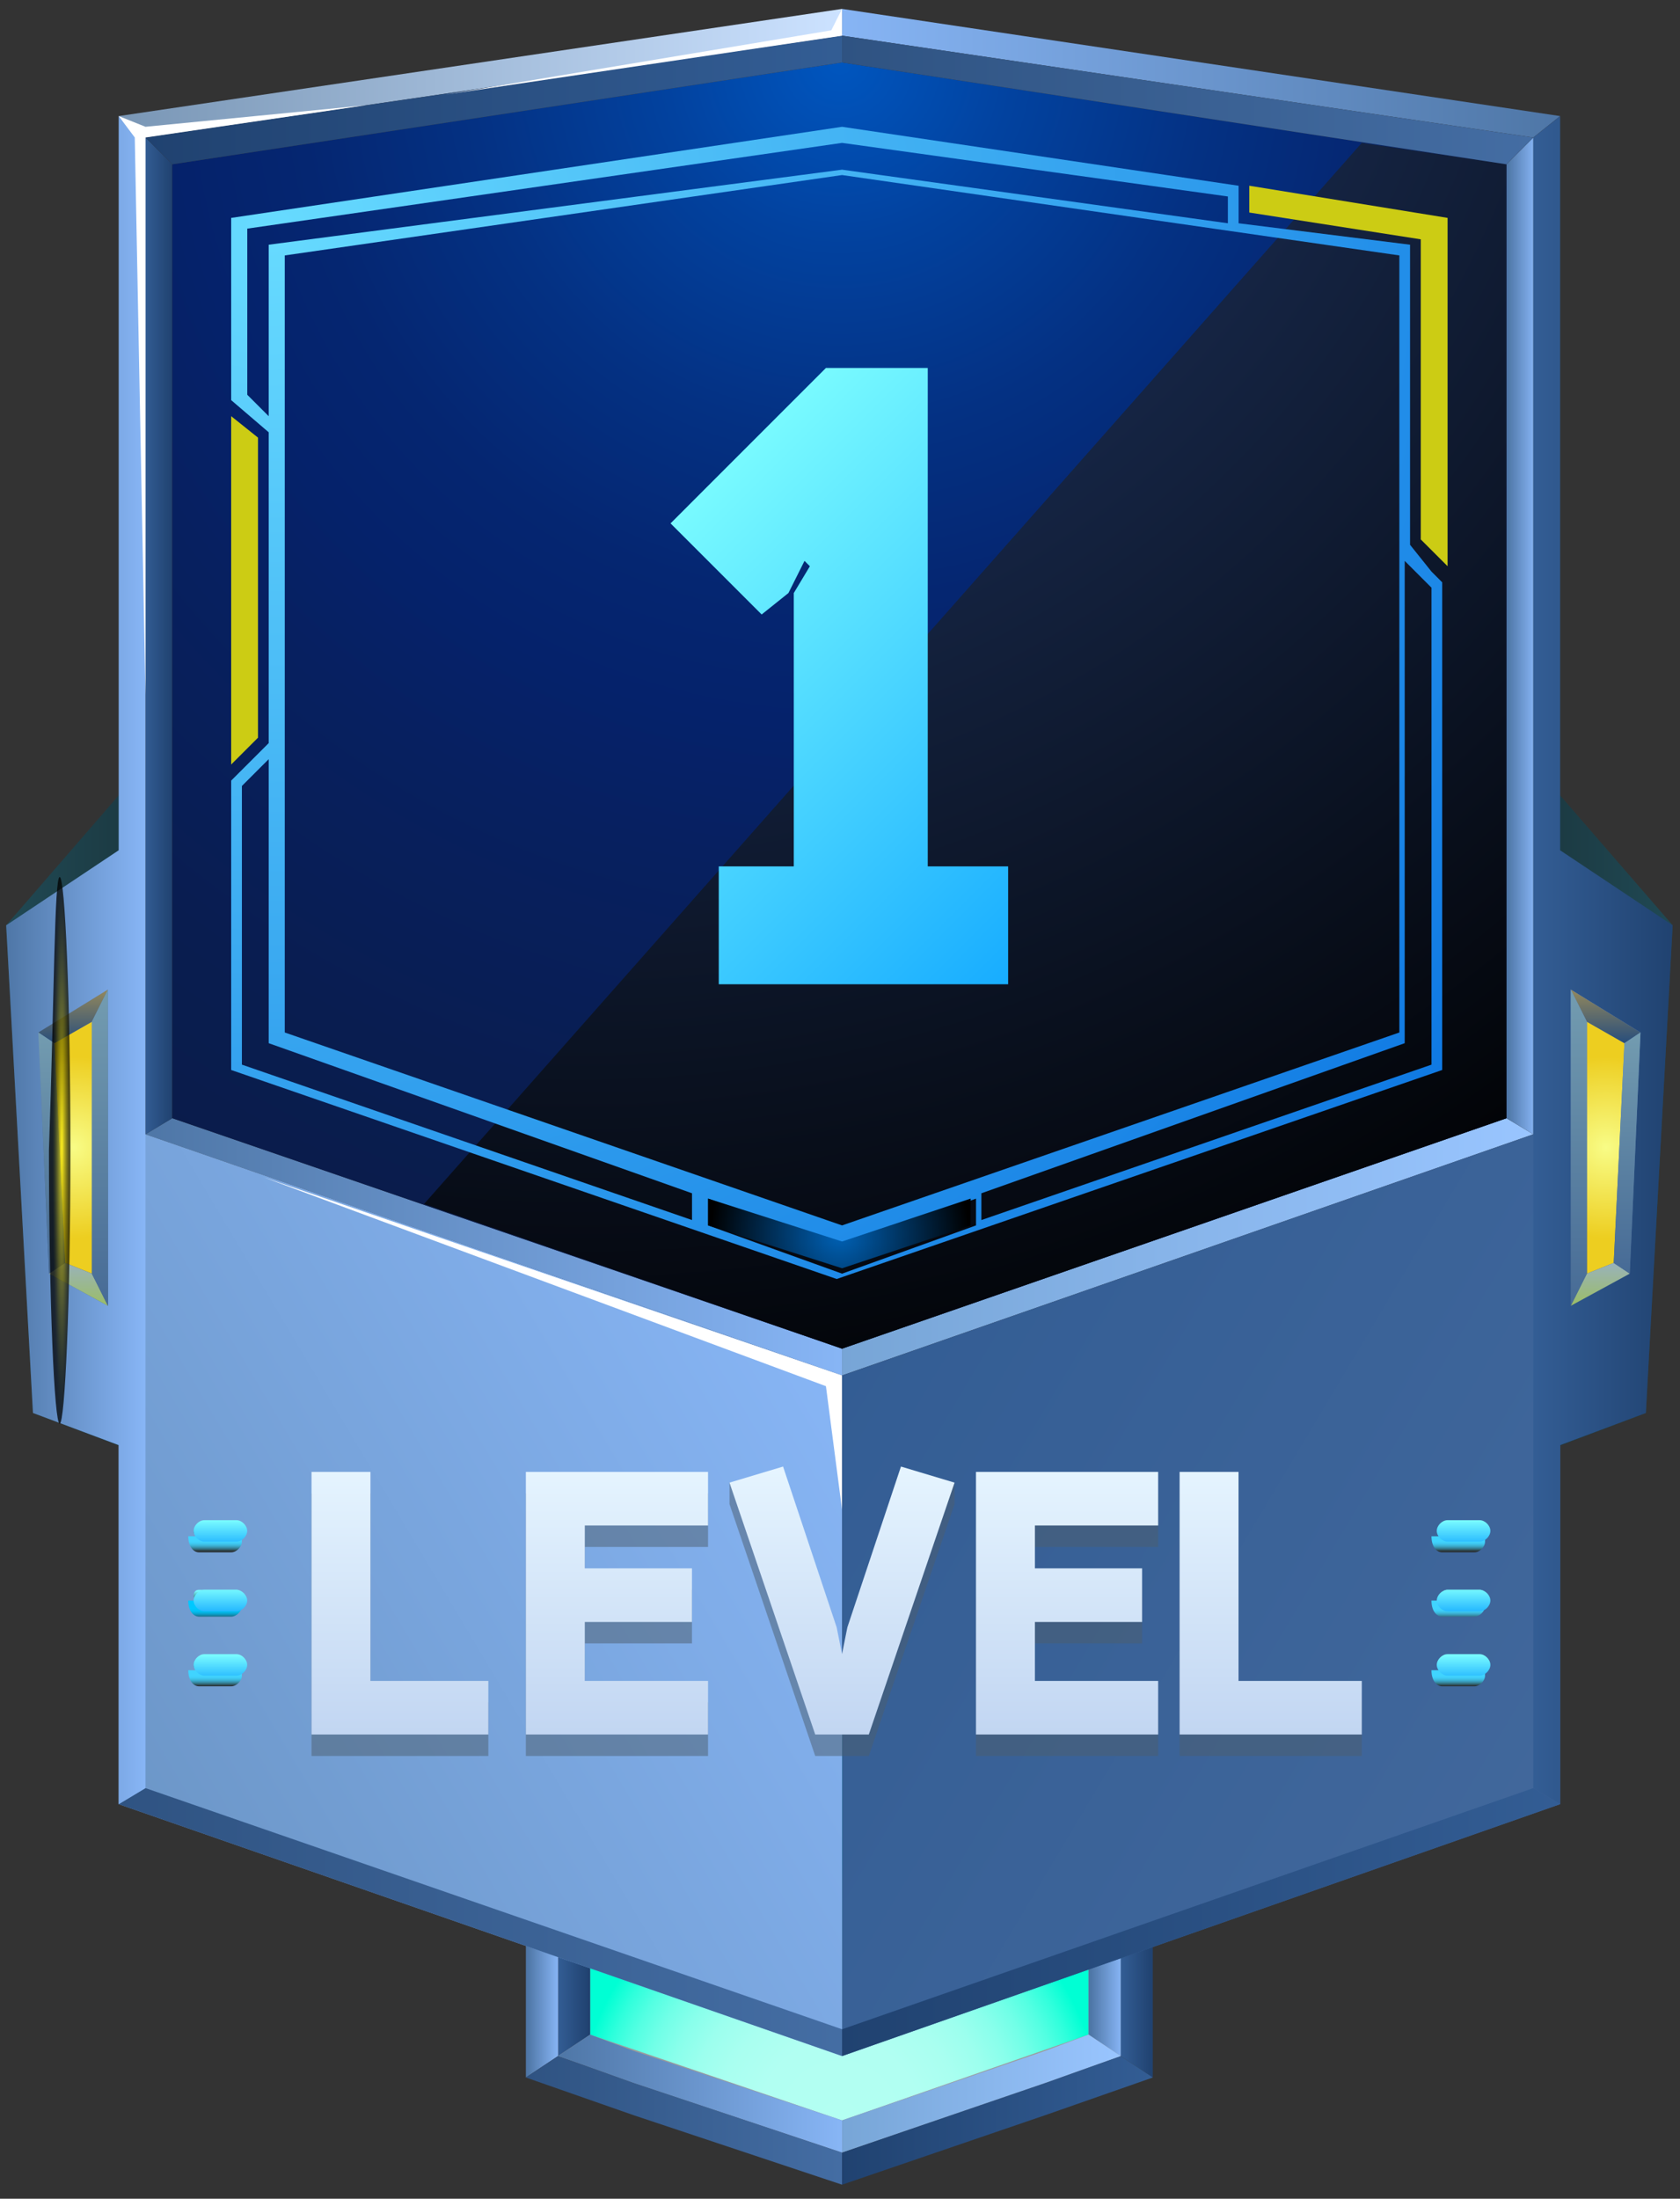 <svg width="81" height="106" viewBox="0 0 81 106" fill="none" xmlns="http://www.w3.org/2000/svg">
<rect x="0" y="0" width="81" height="106" fill="#333333" stroke="none"/>
<path fill-rule="evenodd" clip-rule="evenodd" d="M73.929 70.185V36.856L80.646 44.607L79.354 68.118L73.929 70.185Z" fill="url(#paint0_linear_312_26794)"/>
<path fill-rule="evenodd" clip-rule="evenodd" d="M26.905 81.036V99.121L40.598 103.772L54.033 99.121V81.036H26.905Z" fill="#9B9B9B"/>
<path fill-rule="evenodd" clip-rule="evenodd" d="M28.454 81.036V98.088L40.597 102.222L52.481 98.088V81.036H28.454Z" fill="url(#paint1_radial_312_26794)"/>
<path fill-rule="evenodd" clip-rule="evenodd" d="M54.031 81.036V99.121L55.581 100.155V81.036H54.031Z" fill="url(#paint2_linear_312_26794)"/>
<path fill-rule="evenodd" clip-rule="evenodd" d="M54.033 99.121V81.036H52.483V98.088L54.033 99.121Z" fill="url(#paint3_linear_312_26794)"/>
<path fill-rule="evenodd" clip-rule="evenodd" d="M28.455 98.088V81.036H26.905V99.121L28.455 98.088Z" fill="url(#paint4_linear_312_26794)"/>
<path fill-rule="evenodd" clip-rule="evenodd" d="M26.906 99.121V81.036H25.355V100.155L26.906 99.121Z" fill="url(#paint5_linear_312_26794)"/>
<path fill-rule="evenodd" clip-rule="evenodd" d="M30.523 100.414L40.599 103.773V105.323L30.523 101.964L25.355 100.155L26.906 99.122L30.523 100.414Z" fill="url(#paint6_linear_312_26794)"/>
<path fill-rule="evenodd" clip-rule="evenodd" d="M40.598 103.772L30.522 100.413L26.905 99.121L28.455 98.088L30.522 98.863L40.598 102.222V103.772Z" fill="url(#paint7_linear_312_26794)"/>
<path fill-rule="evenodd" clip-rule="evenodd" d="M40.6 103.773L50.417 100.414L54.034 99.122L55.584 100.155L50.417 101.964L40.6 105.323V103.773Z" fill="url(#paint8_linear_312_26794)"/>
<path fill-rule="evenodd" clip-rule="evenodd" d="M54.034 99.121L50.417 100.413L40.6 103.772V102.222L50.417 98.863L52.484 98.088L54.034 99.121Z" fill="url(#paint9_linear_312_26794)"/>
<path fill-rule="evenodd" clip-rule="evenodd" d="M7.014 70.185V36.856L0.297 44.607L1.589 68.118L7.014 70.185Z" fill="url(#paint10_linear_312_26794)"/>
<path fill-rule="evenodd" clip-rule="evenodd" d="M7.014 54.684L8.305 53.909L40.6 65.019V66.31L7.014 54.684Z" fill="url(#paint11_linear_312_26794)"/>
<path fill-rule="evenodd" clip-rule="evenodd" d="M73.928 54.684L72.636 53.909L40.6 65.019V66.31L73.928 54.684Z" fill="url(#paint12_linear_312_26794)"/>
<path fill-rule="evenodd" clip-rule="evenodd" d="M7.014 6.63L8.305 7.922V53.91L7.014 54.684V6.63Z" fill="url(#paint13_linear_312_26794)"/>
<path fill-rule="evenodd" clip-rule="evenodd" d="M40.601 99.12V66.309L7.014 54.683L5.723 54.166V86.978L40.601 99.12Z" fill="url(#paint14_linear_312_26794)"/>
<path fill-rule="evenodd" clip-rule="evenodd" d="M40.6 66.309V99.12L75.22 86.978V54.166L73.928 54.683L40.6 66.309Z" fill="url(#paint15_linear_312_26794)"/>
<path fill-rule="evenodd" clip-rule="evenodd" d="M40.601 97.83L7.014 86.204L5.723 86.979L40.601 99.122V97.83Z" fill="url(#paint16_linear_312_26794)"/>
<path fill-rule="evenodd" clip-rule="evenodd" d="M73.928 86.204L40.6 97.83V99.122L75.22 86.979L73.928 86.204Z" fill="url(#paint17_linear_312_26794)"/>
<path fill-rule="evenodd" clip-rule="evenodd" d="M5.722 5.597V40.992L0.297 44.609L1.589 68.119L5.722 69.669V86.98L7.014 86.204V70.186V55.202V39.958V6.63L5.722 5.597Z" fill="url(#paint18_linear_312_26794)"/>
<path fill-rule="evenodd" clip-rule="evenodd" d="M79.093 49.774L75.734 47.707V62.95L78.576 61.4L79.093 49.774Z" fill="#808080"/>
<path fill-rule="evenodd" clip-rule="evenodd" d="M8.305 7.921V53.908L40.599 65.018L72.636 53.908V7.921L40.599 3.012L8.305 7.921Z" fill="url(#paint19_radial_312_26794)"/>
<path fill-rule="evenodd" clip-rule="evenodd" d="M20.445 58.043L65.658 6.888L72.634 7.921V53.909L40.597 65.018L20.445 58.043Z" fill="url(#paint20_radial_312_26794)"/>
<path fill-rule="evenodd" clip-rule="evenodd" d="M12.955 11.797V20.065L11.922 19.031V11.022L40.599 6.888L59.201 9.472V10.764L40.599 8.18L12.955 11.797ZM12.955 20.84V35.825L11.146 37.633V51.584L40.341 61.66L69.535 51.584V28.074L69.019 27.557L67.985 26.265V11.797L59.718 10.764V9.472V8.955L40.599 6.113L11.146 10.505V19.29L12.955 20.84ZM12.955 36.6V50.292L33.365 57.527V58.818L11.663 51.326V37.891L12.955 36.6ZM34.14 57.785L40.599 60.11L47.058 57.785V59.077L40.599 61.402L34.14 59.077V57.785ZM47.317 57.527L67.727 50.292V27.04L69.019 28.332V51.326L47.317 58.818V57.527ZM13.73 12.314V49.776L40.599 59.077L67.469 49.776V12.314L40.599 8.439L13.73 12.314Z" fill="url(#paint21_radial_312_26794)"/>
<path fill-rule="evenodd" clip-rule="evenodd" d="M7.014 6.629L40.601 1.72V0.429L5.723 5.596L7.014 6.629Z" fill="url(#paint22_linear_312_26794)"/>
<path fill-rule="evenodd" clip-rule="evenodd" d="M40.6 1.721L7.014 6.63L8.305 7.921L40.6 3.012V1.721Z" fill="url(#paint23_linear_312_26794)"/>
<path fill-rule="evenodd" clip-rule="evenodd" d="M73.93 6.63L72.638 7.922V53.91L73.93 54.684V6.63Z" fill="url(#paint24_linear_312_26794)"/>
<path fill-rule="evenodd" clip-rule="evenodd" d="M73.928 6.629L40.6 1.72V0.429L75.22 5.596L73.928 6.629Z" fill="url(#paint25_linear_312_26794)"/>
<path fill-rule="evenodd" clip-rule="evenodd" d="M40.6 1.721L73.928 6.63L72.636 7.921L40.6 3.012V1.721Z" fill="url(#paint26_linear_312_26794)"/>
<path fill-rule="evenodd" clip-rule="evenodd" d="M69.794 27.297V10.504L60.234 8.954V10.246L68.502 11.538V26.006L69.794 27.297Z" fill="#CCCC14"/>
<path fill-rule="evenodd" clip-rule="evenodd" d="M11.146 20.064V36.857L12.438 35.565V21.097L11.146 20.064Z" fill="#CCCC14"/>
<path fill-rule="evenodd" clip-rule="evenodd" d="M40.599 59.851L34.14 57.784V59.076L40.599 61.143L46.799 59.076V57.784L40.599 59.851Z" fill="url(#paint27_radial_312_26794)"/>
<path fill-rule="evenodd" clip-rule="evenodd" d="M40.597 72.769L39.822 66.827L12.694 56.751L40.597 66.31V72.769Z" fill="white"/>
<path fill-rule="evenodd" clip-rule="evenodd" d="M7.014 33.498L6.498 6.628L5.723 5.595L7.014 6.112L17.607 5.078L7.014 6.628V33.498Z" fill="white"/>
<path fill-rule="evenodd" clip-rule="evenodd" d="M21.48 4.562L40.081 1.462L40.598 0.429V1.72L21.48 4.562Z" fill="white"/>
<path opacity="0.5" d="M57.132 84.654H65.658V82.07H59.715V71.994H56.874V84.654H57.132ZM47.056 84.654H55.84V82.07H49.898V79.228H55.065V76.645H49.898V74.578H55.84V71.994H47.056V84.654ZM41.889 84.654L46.023 72.511V71.478L43.439 71.736L40.855 79.487L40.597 80.778L40.339 79.487L37.755 71.736L35.172 71.478V72.511L39.305 84.654H41.889ZM25.354 84.654H34.138V82.07H28.196V79.228H33.363V76.645H28.196V74.578H34.138V71.994H25.354V84.654ZM15.02 84.654H23.545V82.07H17.861V71.994H15.02V84.654Z" fill="#4D5E6E"/>
<path d="M57.132 83.62H65.658V81.037H59.715V70.96H56.874V83.62H57.132ZM47.056 83.62H55.84V81.037H49.898V78.195H55.065V75.611H49.898V73.544H55.84V70.96H47.056V83.62ZM41.889 83.62L46.023 71.477L43.439 70.702L40.855 78.453L40.597 79.745L40.339 78.453L37.755 70.702L35.172 71.477L39.305 83.62H41.889ZM25.354 83.62H34.138V81.037H28.196V78.195H33.363V75.611H28.196V73.544H34.138V70.96H25.354V83.62ZM15.02 83.62H23.545V81.037H17.861V70.96H15.02V83.62Z" fill="url(#paint28_linear_312_26794)"/>
<path fill-rule="evenodd" clip-rule="evenodd" d="M9.078 74.061C9.078 74.578 9.336 74.837 9.595 74.837H11.145C11.403 74.837 11.662 74.578 11.662 74.32V74.061C10.887 74.061 10.112 74.061 9.078 74.061Z" fill="url(#paint29_linear_312_26794)"/>
<path fill-rule="evenodd" clip-rule="evenodd" d="M11.402 73.544H9.593C9.335 73.544 9.335 73.802 9.335 73.802C9.335 74.061 9.593 74.061 9.593 74.061H11.143C11.402 74.061 11.402 73.802 11.402 73.802C11.66 73.544 11.66 73.544 11.402 73.544Z" fill="url(#paint30_linear_312_26794)"/>
<path fill-rule="evenodd" clip-rule="evenodd" d="M9.078 77.162C9.078 77.679 9.336 77.937 9.595 77.937H11.145C11.403 77.937 11.662 77.679 11.662 77.421V77.162C10.887 77.162 10.112 77.162 9.078 77.162Z" fill="url(#paint31_linear_312_26794)"/>
<path fill-rule="evenodd" clip-rule="evenodd" d="M11.402 76.645H9.593C9.335 76.645 9.335 76.904 9.335 76.904C9.335 77.162 9.593 77.162 9.593 77.162H11.143C11.402 77.162 11.402 76.904 11.402 76.904C11.66 76.904 11.66 76.645 11.402 76.645Z" fill="url(#paint32_linear_312_26794)"/>
<path fill-rule="evenodd" clip-rule="evenodd" d="M9.078 80.52C9.078 81.037 9.336 81.296 9.595 81.296H11.145C11.403 81.296 11.662 81.037 11.662 80.779V80.52C10.887 80.52 10.112 80.52 9.078 80.52Z" fill="url(#paint33_linear_312_26794)"/>
<path fill-rule="evenodd" clip-rule="evenodd" d="M11.402 80.003H9.593C9.335 80.003 9.335 80.261 9.335 80.261C9.335 80.52 9.593 80.52 9.593 80.52H11.143C11.402 80.52 11.402 80.261 11.402 80.261C11.66 80.003 11.66 80.003 11.402 80.003Z" fill="url(#paint34_linear_312_26794)"/>
<path fill-rule="evenodd" clip-rule="evenodd" d="M11.402 73.287H9.852C9.593 73.287 9.335 73.546 9.335 73.804C9.335 74.062 9.593 74.32 9.852 74.32H11.402C11.66 74.32 11.918 74.062 11.918 73.804C11.918 73.546 11.66 73.287 11.402 73.287Z" fill="url(#paint35_linear_312_26794)"/>
<path fill-rule="evenodd" clip-rule="evenodd" d="M11.402 76.645H9.852C9.593 76.645 9.335 76.904 9.335 77.162C9.335 77.421 9.593 77.679 9.852 77.679H11.402C11.66 77.679 11.918 77.421 11.918 77.162C11.918 76.904 11.66 76.645 11.402 76.645Z" fill="url(#paint36_linear_312_26794)"/>
<path fill-rule="evenodd" clip-rule="evenodd" d="M11.402 79.746H9.852C9.593 79.746 9.335 80.004 9.335 80.263C9.335 80.521 9.593 80.779 9.852 80.779H11.402C11.66 80.779 11.918 80.521 11.918 80.263C11.918 80.004 11.66 79.746 11.402 79.746Z" fill="url(#paint37_linear_312_26794)"/>
<path fill-rule="evenodd" clip-rule="evenodd" d="M69.017 74.062C69.017 74.579 69.275 74.838 69.533 74.838H71.084C71.342 74.838 71.6 74.579 71.6 74.321V74.062C70.825 74.062 70.05 74.062 69.017 74.062Z" fill="url(#paint38_linear_312_26794)"/>
<path fill-rule="evenodd" clip-rule="evenodd" d="M71.34 73.544H69.79C69.531 73.544 69.531 73.802 69.531 73.802C69.531 74.061 69.79 74.061 69.79 74.061H71.34C71.598 74.061 71.598 73.802 71.598 73.802C71.598 73.544 71.598 73.544 71.34 73.544Z" fill="url(#paint39_linear_312_26794)"/>
<path fill-rule="evenodd" clip-rule="evenodd" d="M69.017 77.162C69.017 77.679 69.275 77.937 69.533 77.937H71.084C71.342 77.937 71.6 77.679 71.6 77.421V77.162C70.825 77.162 70.05 77.162 69.017 77.162Z" fill="url(#paint40_linear_312_26794)"/>
<path fill-rule="evenodd" clip-rule="evenodd" d="M71.34 76.645H69.79C69.531 76.645 69.531 76.904 69.531 76.904C69.531 77.162 69.79 77.162 69.79 77.162H71.34C71.598 77.162 71.598 76.904 71.598 76.904C71.598 76.904 71.598 76.645 71.34 76.645Z" fill="url(#paint41_linear_312_26794)"/>
<path fill-rule="evenodd" clip-rule="evenodd" d="M69.017 80.52C69.017 81.037 69.275 81.296 69.533 81.296H71.084C71.342 81.296 71.6 81.037 71.6 80.779V80.52C70.825 80.52 70.05 80.52 69.017 80.52Z" fill="url(#paint42_linear_312_26794)"/>
<path fill-rule="evenodd" clip-rule="evenodd" d="M71.34 80.003H69.79C69.531 80.003 69.531 80.261 69.531 80.261C69.531 80.52 69.79 80.52 69.79 80.52H71.34C71.598 80.52 71.598 80.261 71.598 80.261C71.598 80.003 71.598 80.003 71.34 80.003Z" fill="url(#paint43_linear_312_26794)"/>
<path fill-rule="evenodd" clip-rule="evenodd" d="M71.34 73.287H69.79C69.532 73.287 69.273 73.546 69.273 73.804C69.273 74.062 69.532 74.32 69.79 74.32H71.34C71.599 74.32 71.857 74.062 71.857 73.804C71.857 73.546 71.599 73.287 71.34 73.287Z" fill="url(#paint44_linear_312_26794)"/>
<path fill-rule="evenodd" clip-rule="evenodd" d="M71.34 76.645H69.79C69.532 76.645 69.273 76.904 69.273 77.162C69.273 77.421 69.532 77.679 69.79 77.679H71.34C71.599 77.679 71.857 77.421 71.857 77.162C71.857 76.904 71.599 76.645 71.34 76.645Z" fill="url(#paint45_linear_312_26794)"/>
<path fill-rule="evenodd" clip-rule="evenodd" d="M71.34 79.746H69.79C69.532 79.746 69.273 80.004 69.273 80.263C69.273 80.521 69.532 80.779 69.79 80.779H71.34C71.599 80.779 71.857 80.521 71.857 80.263C71.857 80.004 71.599 79.746 71.34 79.746Z" fill="url(#paint46_linear_312_26794)"/>
<path fill-rule="evenodd" clip-rule="evenodd" d="M80.646 44.609L75.221 40.992V5.597L73.929 6.63V39.958V55.202V70.186V86.204L75.221 86.98V69.669L79.354 68.119L80.646 44.609Z" fill="url(#paint47_linear_312_26794)"/>
<path fill-rule="evenodd" clip-rule="evenodd" d="M1.846 49.775L5.204 47.708V62.951L2.362 61.401L1.846 49.775Z" fill="url(#paint48_linear_312_26794)"/>
<path fill-rule="evenodd" clip-rule="evenodd" d="M2.623 50.29L4.432 49.257V61.4L3.14 60.883L2.623 50.29Z" fill="url(#paint49_radial_312_26794)"/>
<path fill-rule="evenodd" clip-rule="evenodd" d="M2.36 61.401L3.135 60.884L4.427 61.401L5.202 62.951L2.36 61.401Z" fill="url(#paint50_linear_312_26794)"/>
<path fill-rule="evenodd" clip-rule="evenodd" d="M2.621 50.292L1.846 49.775L5.204 47.708L4.429 49.258L2.621 50.292Z" fill="url(#paint51_linear_312_26794)"/>
<path fill-rule="evenodd" clip-rule="evenodd" d="M1.846 49.774L2.621 50.291L3.137 60.884L2.362 61.401L1.846 49.774Z" fill="url(#paint52_linear_312_26794)"/>
<path fill-rule="evenodd" clip-rule="evenodd" d="M4.43 61.401V49.258L5.205 47.708V62.951L4.43 61.401Z" fill="url(#paint53_linear_312_26794)"/>
<path fill-rule="evenodd" clip-rule="evenodd" d="M79.094 49.775L75.735 47.708V62.951L78.577 61.401L79.094 49.775Z" fill="url(#paint54_linear_312_26794)"/>
<path fill-rule="evenodd" clip-rule="evenodd" d="M78.321 50.29L76.513 49.257V61.4L77.805 60.883L78.321 50.29Z" fill="url(#paint55_radial_312_26794)"/>
<path fill-rule="evenodd" clip-rule="evenodd" d="M78.577 61.401L77.802 60.884L76.51 61.401L75.735 62.951L78.577 61.401Z" fill="url(#paint56_linear_312_26794)"/>
<path fill-rule="evenodd" clip-rule="evenodd" d="M78.319 50.292L79.094 49.775L75.735 47.708L76.51 49.258L78.319 50.292Z" fill="url(#paint57_linear_312_26794)"/>
<path fill-rule="evenodd" clip-rule="evenodd" d="M79.096 49.774L78.32 50.291L77.804 60.884L78.579 61.401L79.096 49.774Z" fill="url(#paint58_linear_312_26794)"/>
<path fill-rule="evenodd" clip-rule="evenodd" d="M76.51 61.401V49.258L75.735 47.708V62.951L76.51 61.401Z" fill="url(#paint59_linear_312_26794)"/>
<path opacity="0.75" d="M2.877 42.282C3.135 42.282 3.394 48.224 3.394 55.459C3.394 62.693 3.135 68.635 2.877 68.635C2.619 68.635 2.36 62.693 2.36 55.459C2.619 47.966 2.619 42.282 2.877 42.282Z" fill="url(#paint60_radial_312_26794)"/>
<path d="M38.014 28.59L38.789 27.04L39.047 27.299L38.272 28.59V41.767H34.655V47.45H48.607V41.767H44.731V17.739H39.822L32.33 25.232L36.722 29.624L38.014 28.59Z" fill="url(#paint61_linear_312_26794)"/>
<defs>
<linearGradient id="paint0_linear_312_26794" x1="74.015" y1="53.491" x2="80.722" y2="53.491" gradientUnits="userSpaceOnUse">
<stop stop-color="#1B3840"/>
<stop offset="1" stop-color="#204954"/>
</linearGradient>
<radialGradient id="paint1_radial_312_26794" cx="0" cy="0" r="1" gradientUnits="userSpaceOnUse" gradientTransform="translate(40.485 102.263) scale(12.661)">
<stop stop-color="#B3FFF2"/>
<stop offset="0.309" stop-color="#B1FFF2"/>
<stop offset="0.46" stop-color="#A9FFF0"/>
<stop offset="0.577" stop-color="#9CFFEE"/>
<stop offset="0.677" stop-color="#89FFEB"/>
<stop offset="0.765" stop-color="#71FFE7"/>
<stop offset="0.845" stop-color="#54FFE2"/>
<stop offset="0.92" stop-color="#30FFDC"/>
<stop offset="0.988" stop-color="#08FFD5"/>
<stop offset="1" stop-color="#00FFD4"/>
</radialGradient>
<linearGradient id="paint2_linear_312_26794" x1="54.059" y1="90.633" x2="55.533" y2="90.633" gradientUnits="userSpaceOnUse">
<stop stop-color="#335D94"/>
<stop offset="1" stop-color="#204270"/>
</linearGradient>
<linearGradient id="paint3_linear_312_26794" x1="52.587" y1="90.109" x2="54.062" y2="90.109" gradientUnits="userSpaceOnUse">
<stop stop-color="#4E76A6"/>
<stop offset="1" stop-color="#87B5F5"/>
</linearGradient>
<linearGradient id="paint4_linear_312_26794" x1="26.911" y1="90.109" x2="28.385" y2="90.109" gradientUnits="userSpaceOnUse">
<stop stop-color="#335D94"/>
<stop offset="1" stop-color="#204270"/>
</linearGradient>
<linearGradient id="paint5_linear_312_26794" x1="25.437" y1="90.633" x2="26.911" y2="90.633" gradientUnits="userSpaceOnUse">
<stop stop-color="#4E76A6"/>
<stop offset="1" stop-color="#87B5F5"/>
</linearGradient>
<linearGradient id="paint6_linear_312_26794" x1="25.437" y1="102.251" x2="40.486" y2="102.251" gradientUnits="userSpaceOnUse">
<stop stop-color="#2F5382"/>
<stop offset="1" stop-color="#446DA3"/>
</linearGradient>
<linearGradient id="paint7_linear_312_26794" x1="26.911" y1="100.945" x2="40.486" y2="100.945" gradientUnits="userSpaceOnUse">
<stop stop-color="#4E76A6"/>
<stop offset="1" stop-color="#87B5F5"/>
</linearGradient>
<linearGradient id="paint8_linear_312_26794" x1="40.487" y1="102.251" x2="55.536" y2="102.251" gradientUnits="userSpaceOnUse">
<stop stop-color="#204270"/>
<stop offset="1" stop-color="#335D94"/>
</linearGradient>
<linearGradient id="paint9_linear_312_26794" x1="40.487" y1="100.945" x2="54.062" y2="100.945" gradientUnits="userSpaceOnUse">
<stop stop-color="#77A5D6"/>
<stop offset="1" stop-color="#99C5FF"/>
</linearGradient>
<linearGradient id="paint10_linear_312_26794" x1="0.255" y1="53.491" x2="6.961" y2="53.491" gradientUnits="userSpaceOnUse">
<stop stop-color="#204954"/>
<stop offset="1" stop-color="#1B3840"/>
</linearGradient>
<linearGradient id="paint11_linear_312_26794" x1="6.961" y1="60.104" x2="40.487" y2="60.104" gradientUnits="userSpaceOnUse">
<stop stop-color="#4E76A6"/>
<stop offset="1" stop-color="#87B5F5"/>
</linearGradient>
<linearGradient id="paint12_linear_312_26794" x1="40.487" y1="60.104" x2="74.014" y2="60.104" gradientUnits="userSpaceOnUse">
<stop stop-color="#77A5D6"/>
<stop offset="1" stop-color="#99C5FF"/>
</linearGradient>
<linearGradient id="paint13_linear_312_26794" x1="6.961" y1="30.634" x2="8.295" y2="30.634" gradientUnits="userSpaceOnUse">
<stop stop-color="#335D94"/>
<stop offset="1" stop-color="#204270"/>
</linearGradient>
<linearGradient id="paint14_linear_312_26794" x1="40.289" y1="66.472" x2="3.404" y2="88.404" gradientUnits="userSpaceOnUse">
<stop stop-color="#87B5F5"/>
<stop offset="1" stop-color="#6A94C4"/>
</linearGradient>
<linearGradient id="paint15_linear_312_26794" x1="40.233" y1="66.177" x2="76.549" y2="87.824" gradientUnits="userSpaceOnUse">
<stop stop-color="#335D94"/>
<stop offset="1" stop-color="#42689C"/>
</linearGradient>
<linearGradient id="paint16_linear_312_26794" x1="5.627" y1="92.641" x2="40.488" y2="92.641" gradientUnits="userSpaceOnUse">
<stop stop-color="#2F5382"/>
<stop offset="1" stop-color="#446DA3"/>
</linearGradient>
<linearGradient id="paint17_linear_312_26794" x1="40.487" y1="92.641" x2="75.349" y2="92.641" gradientUnits="userSpaceOnUse">
<stop stop-color="#204270"/>
<stop offset="1" stop-color="#335D94"/>
</linearGradient>
<linearGradient id="paint18_linear_312_26794" x1="0.255" y1="46.292" x2="6.961" y2="46.292" gradientUnits="userSpaceOnUse">
<stop stop-color="#4E76A6"/>
<stop offset="1" stop-color="#87B5F5"/>
</linearGradient>
<radialGradient id="paint19_radial_312_26794" cx="0" cy="0" r="1" gradientUnits="userSpaceOnUse" gradientTransform="translate(40.487 3.141) scale(62.067 62.067)">
<stop stop-color="#0056BF"/>
<stop offset="0.135" stop-color="#02429F"/>
<stop offset="0.286" stop-color="#043183"/>
<stop offset="0.417" stop-color="#052671"/>
<stop offset="0.513" stop-color="#05226B"/>
<stop offset="0.62" stop-color="#072060"/>
<stop offset="0.835" stop-color="#091D50"/>
<stop offset="1" stop-color="#0A1C4A"/>
</radialGradient>
<radialGradient id="paint20_radial_312_26794" cx="0" cy="0" r="1" gradientUnits="userSpaceOnUse" gradientTransform="translate(27.958 -9.133) scale(82.097 82.097)">
<stop offset="7e-08" stop-color="#284580"/>
<stop offset="1"/>
</radialGradient>
<radialGradient id="paint21_radial_312_26794" cx="0" cy="0" r="1" gradientUnits="userSpaceOnUse" gradientTransform="translate(12.546 10.689) scale(83.141 83.141)">
<stop stop-color="#67DBFF"/>
<stop offset="1" stop-color="#0068DE"/>
</radialGradient>
<linearGradient id="paint22_linear_312_26794" x1="5.627" y1="3.479" x2="40.488" y2="3.479" gradientUnits="userSpaceOnUse">
<stop stop-color="#7996B5"/>
<stop offset="1" stop-color="#CCE2FF"/>
</linearGradient>
<linearGradient id="paint23_linear_312_26794" x1="6.961" y1="4.802" x2="40.487" y2="4.802" gradientUnits="userSpaceOnUse">
<stop stop-color="#204270"/>
<stop offset="1" stop-color="#335D94"/>
</linearGradient>
<linearGradient id="paint24_linear_312_26794" x1="72.681" y1="30.634" x2="74.016" y2="30.634" gradientUnits="userSpaceOnUse">
<stop stop-color="#4E76A6"/>
<stop offset="1" stop-color="#87B5F5"/>
</linearGradient>
<linearGradient id="paint25_linear_312_26794" x1="40.487" y1="3.479" x2="75.348" y2="3.479" gradientUnits="userSpaceOnUse">
<stop stop-color="#87B5F5"/>
<stop offset="1" stop-color="#4E76A6"/>
</linearGradient>
<linearGradient id="paint26_linear_312_26794" x1="40.487" y1="4.802" x2="74.014" y2="4.802" gradientUnits="userSpaceOnUse">
<stop stop-color="#2F5382"/>
<stop offset="1" stop-color="#446DA3"/>
</linearGradient>
<radialGradient id="paint27_radial_312_26794" cx="0" cy="0" r="1" gradientUnits="userSpaceOnUse" gradientTransform="translate(40.486 59.472) scale(6.219 6.219)">
<stop stop-color="#0062B7"/>
<stop offset="1"/>
</radialGradient>
<linearGradient id="paint28_linear_312_26794" x1="40.485" y1="83.511" x2="40.485" y2="70.55" gradientUnits="userSpaceOnUse">
<stop stop-color="#C2D6F2"/>
<stop offset="1" stop-color="#E6F5FF"/>
</linearGradient>
<linearGradient id="paint29_linear_312_26794" x1="10.518" y1="74.776" x2="10.518" y2="73.962" gradientUnits="userSpaceOnUse">
<stop stop-color="#2B3336"/>
<stop offset="0.017" stop-color="#2C3C41"/>
<stop offset="0.098" stop-color="#316473"/>
<stop offset="0.181" stop-color="#36869E"/>
<stop offset="0.265" stop-color="#3AA2C1"/>
<stop offset="0.349" stop-color="#3CB8DC"/>
<stop offset="0.435" stop-color="#3EC8F0"/>
<stop offset="0.521" stop-color="#40D1FB"/>
<stop offset="0.612" stop-color="#40D4FF"/>
</linearGradient>
<linearGradient id="paint30_linear_312_26794" x1="10.516" y1="74.14" x2="10.516" y2="73.437" gradientUnits="userSpaceOnUse">
<stop/>
<stop offset="1" stop-color="#78FAFF"/>
</linearGradient>
<linearGradient id="paint31_linear_312_26794" x1="10.518" y1="78.045" x2="10.518" y2="77.23" gradientUnits="userSpaceOnUse">
<stop stop-color="#2B3336"/>
<stop offset="0.017" stop-color="#293B41"/>
<stop offset="0.098" stop-color="#1E6073"/>
<stop offset="0.181" stop-color="#15809E"/>
<stop offset="0.265" stop-color="#0D9AC1"/>
<stop offset="0.349" stop-color="#07AEDC"/>
<stop offset="0.435" stop-color="#03BDF0"/>
<stop offset="0.521" stop-color="#01C5FB"/>
<stop offset="0.612" stop-color="#00C8FF"/>
</linearGradient>
<linearGradient id="paint32_linear_312_26794" x1="10.516" y1="77.409" x2="10.516" y2="76.707" gradientUnits="userSpaceOnUse">
<stop/>
<stop offset="1" stop-color="#78FAFF"/>
</linearGradient>
<linearGradient id="paint33_linear_312_26794" x1="10.518" y1="81.271" x2="10.518" y2="80.456" gradientUnits="userSpaceOnUse">
<stop stop-color="#2B3336"/>
<stop offset="0.017" stop-color="#2C3C41"/>
<stop offset="0.098" stop-color="#316473"/>
<stop offset="0.181" stop-color="#36869E"/>
<stop offset="0.265" stop-color="#3AA2C1"/>
<stop offset="0.349" stop-color="#3CB8DC"/>
<stop offset="0.435" stop-color="#3EC8F0"/>
<stop offset="0.521" stop-color="#40D1FB"/>
<stop offset="0.612" stop-color="#40D4FF"/>
</linearGradient>
<linearGradient id="paint34_linear_312_26794" x1="10.516" y1="80.635" x2="10.516" y2="79.932" gradientUnits="userSpaceOnUse">
<stop/>
<stop offset="1" stop-color="#78FAFF"/>
</linearGradient>
<linearGradient id="paint35_linear_312_26794" x1="10.516" y1="74.605" x2="10.516" y2="73.32" gradientUnits="userSpaceOnUse">
<stop stop-color="#17ACFF"/>
<stop offset="1" stop-color="#78FAFF"/>
</linearGradient>
<linearGradient id="paint36_linear_312_26794" x1="10.516" y1="77.872" x2="10.516" y2="76.588" gradientUnits="userSpaceOnUse">
<stop stop-color="#17ACFF"/>
<stop offset="1" stop-color="#78FAFF"/>
</linearGradient>
<linearGradient id="paint37_linear_312_26794" x1="10.516" y1="81.099" x2="10.516" y2="79.815" gradientUnits="userSpaceOnUse">
<stop stop-color="#17ACFF"/>
<stop offset="1" stop-color="#78FAFF"/>
</linearGradient>
<linearGradient id="paint38_linear_312_26794" x1="70.451" y1="74.777" x2="70.451" y2="73.963" gradientUnits="userSpaceOnUse">
<stop stop-color="#2B3336"/>
<stop offset="0.017" stop-color="#2C3C41"/>
<stop offset="0.098" stop-color="#316473"/>
<stop offset="0.181" stop-color="#36869E"/>
<stop offset="0.265" stop-color="#3AA2C1"/>
<stop offset="0.349" stop-color="#3CB8DC"/>
<stop offset="0.435" stop-color="#3EC8F0"/>
<stop offset="0.521" stop-color="#40D1FB"/>
<stop offset="0.612" stop-color="#40D4FF"/>
</linearGradient>
<linearGradient id="paint39_linear_312_26794" x1="70.449" y1="74.14" x2="70.449" y2="73.437" gradientUnits="userSpaceOnUse">
<stop/>
<stop offset="1" stop-color="#78FAFF"/>
</linearGradient>
<linearGradient id="paint40_linear_312_26794" x1="70.451" y1="78.045" x2="70.451" y2="77.23" gradientUnits="userSpaceOnUse">
<stop stop-color="#2B3336"/>
<stop offset="0.017" stop-color="#2C3C41"/>
<stop offset="0.098" stop-color="#316473"/>
<stop offset="0.181" stop-color="#36869E"/>
<stop offset="0.265" stop-color="#3AA2C1"/>
<stop offset="0.349" stop-color="#3CB8DC"/>
<stop offset="0.435" stop-color="#3EC8F0"/>
<stop offset="0.521" stop-color="#40D1FB"/>
<stop offset="0.612" stop-color="#40D4FF"/>
</linearGradient>
<linearGradient id="paint41_linear_312_26794" x1="70.449" y1="77.409" x2="70.449" y2="76.707" gradientUnits="userSpaceOnUse">
<stop/>
<stop offset="1" stop-color="#78FAFF"/>
</linearGradient>
<linearGradient id="paint42_linear_312_26794" x1="70.451" y1="81.271" x2="70.451" y2="80.456" gradientUnits="userSpaceOnUse">
<stop stop-color="#2B3336"/>
<stop offset="0.017" stop-color="#2C3C41"/>
<stop offset="0.098" stop-color="#316473"/>
<stop offset="0.181" stop-color="#36869E"/>
<stop offset="0.265" stop-color="#3AA2C1"/>
<stop offset="0.349" stop-color="#3CB8DC"/>
<stop offset="0.435" stop-color="#3EC8F0"/>
<stop offset="0.521" stop-color="#40D1FB"/>
<stop offset="0.612" stop-color="#40D4FF"/>
</linearGradient>
<linearGradient id="paint43_linear_312_26794" x1="70.449" y1="80.635" x2="70.449" y2="79.932" gradientUnits="userSpaceOnUse">
<stop/>
<stop offset="1" stop-color="#78FAFF"/>
</linearGradient>
<linearGradient id="paint44_linear_312_26794" x1="70.45" y1="74.605" x2="70.45" y2="73.32" gradientUnits="userSpaceOnUse">
<stop stop-color="#17ACFF"/>
<stop offset="1" stop-color="#78FAFF"/>
</linearGradient>
<linearGradient id="paint45_linear_312_26794" x1="70.45" y1="77.872" x2="70.45" y2="76.588" gradientUnits="userSpaceOnUse">
<stop stop-color="#17ACFF"/>
<stop offset="1" stop-color="#78FAFF"/>
</linearGradient>
<linearGradient id="paint46_linear_312_26794" x1="70.45" y1="81.099" x2="70.45" y2="79.815" gradientUnits="userSpaceOnUse">
<stop stop-color="#17ACFF"/>
<stop offset="1" stop-color="#78FAFF"/>
</linearGradient>
<linearGradient id="paint47_linear_312_26794" x1="74.015" y1="46.292" x2="80.722" y2="46.292" gradientUnits="userSpaceOnUse">
<stop stop-color="#335D94"/>
<stop offset="1" stop-color="#204270"/>
</linearGradient>
<linearGradient id="paint48_linear_312_26794" x1="3.527" y1="47.695" x2="3.527" y2="62.934" gradientUnits="userSpaceOnUse">
<stop stop-color="#6287C9"/>
<stop offset="1" stop-color="#3B597D"/>
</linearGradient>
<radialGradient id="paint49_radial_312_26794" cx="0" cy="0" r="1" gradientUnits="userSpaceOnUse" gradientTransform="translate(3.542 55.313) scale(4.378)">
<stop stop-color="#F8FC86"/>
<stop offset="1" stop-color="#EDCE20"/>
</radialGradient>
<linearGradient id="paint50_linear_312_26794" x1="3.829" y1="60.775" x2="3.829" y2="62.933" gradientUnits="userSpaceOnUse">
<stop stop-color="#99B2BF"/>
<stop offset="1" stop-color="#9BBD67"/>
</linearGradient>
<linearGradient id="paint51_linear_312_26794" x1="3.527" y1="47.695" x2="3.527" y2="50.178" gradientUnits="userSpaceOnUse">
<stop stop-color="#94885C"/>
<stop offset="1" stop-color="#2C507A"/>
</linearGradient>
<linearGradient id="paint52_linear_312_26794" x1="2.522" y1="49.701" x2="2.522" y2="61.281" gradientUnits="userSpaceOnUse">
<stop stop-color="#739CB0"/>
<stop offset="1" stop-color="#476B96"/>
</linearGradient>
<linearGradient id="paint53_linear_312_26794" x1="4.823" y1="47.695" x2="4.823" y2="62.934" gradientUnits="userSpaceOnUse">
<stop stop-color="#739CB0"/>
<stop offset="1" stop-color="#476B96"/>
</linearGradient>
<linearGradient id="paint54_linear_312_26794" x1="77.446" y1="47.695" x2="77.446" y2="62.934" gradientUnits="userSpaceOnUse">
<stop stop-color="#6287C9"/>
<stop offset="1" stop-color="#3B597D"/>
</linearGradient>
<radialGradient id="paint55_radial_312_26794" cx="0" cy="0" r="1" gradientUnits="userSpaceOnUse" gradientTransform="translate(77.435 55.313) rotate(180) scale(4.378 4.378)">
<stop stop-color="#F8FC86"/>
<stop offset="1" stop-color="#EDCE20"/>
</radialGradient>
<linearGradient id="paint56_linear_312_26794" x1="77.142" y1="60.775" x2="77.142" y2="62.933" gradientUnits="userSpaceOnUse">
<stop stop-color="#99B2BF"/>
<stop offset="1" stop-color="#9BBD67"/>
</linearGradient>
<linearGradient id="paint57_linear_312_26794" x1="77.446" y1="47.695" x2="77.446" y2="50.178" gradientUnits="userSpaceOnUse">
<stop stop-color="#94885C"/>
<stop offset="1" stop-color="#2C507A"/>
</linearGradient>
<linearGradient id="paint58_linear_312_26794" x1="78.452" y1="49.701" x2="78.452" y2="61.281" gradientUnits="userSpaceOnUse">
<stop stop-color="#739CB0"/>
<stop offset="1" stop-color="#476B96"/>
</linearGradient>
<linearGradient id="paint59_linear_312_26794" x1="76.15" y1="47.695" x2="76.15" y2="62.934" gradientUnits="userSpaceOnUse">
<stop stop-color="#739CB0"/>
<stop offset="1" stop-color="#476B96"/>
</linearGradient>
<radialGradient id="paint60_radial_312_26794" cx="0" cy="0" r="1" gradientUnits="userSpaceOnUse" gradientTransform="translate(2.979 55.314) rotate(90) scale(13.139 0.459)">
<stop stop-color="#FFED00"/>
<stop offset="0.055" stop-color="#EBDA00"/>
<stop offset="0.259" stop-color="#A59900"/>
<stop offset="0.452" stop-color="#6A6200"/>
<stop offset="0.628" stop-color="#3C3800"/>
<stop offset="0.783" stop-color="#1B1900"/>
<stop offset="0.913" stop-color="#070700"/>
<stop offset="1"/>
</radialGradient>
<linearGradient id="paint61_linear_312_26794" x1="51.597" y1="44.569" x2="32.318" y2="25.29" gradientUnits="userSpaceOnUse">
<stop stop-color="#17ACFF"/>
<stop offset="1" stop-color="#78FAFF"/>
</linearGradient>
</defs>
</svg>
